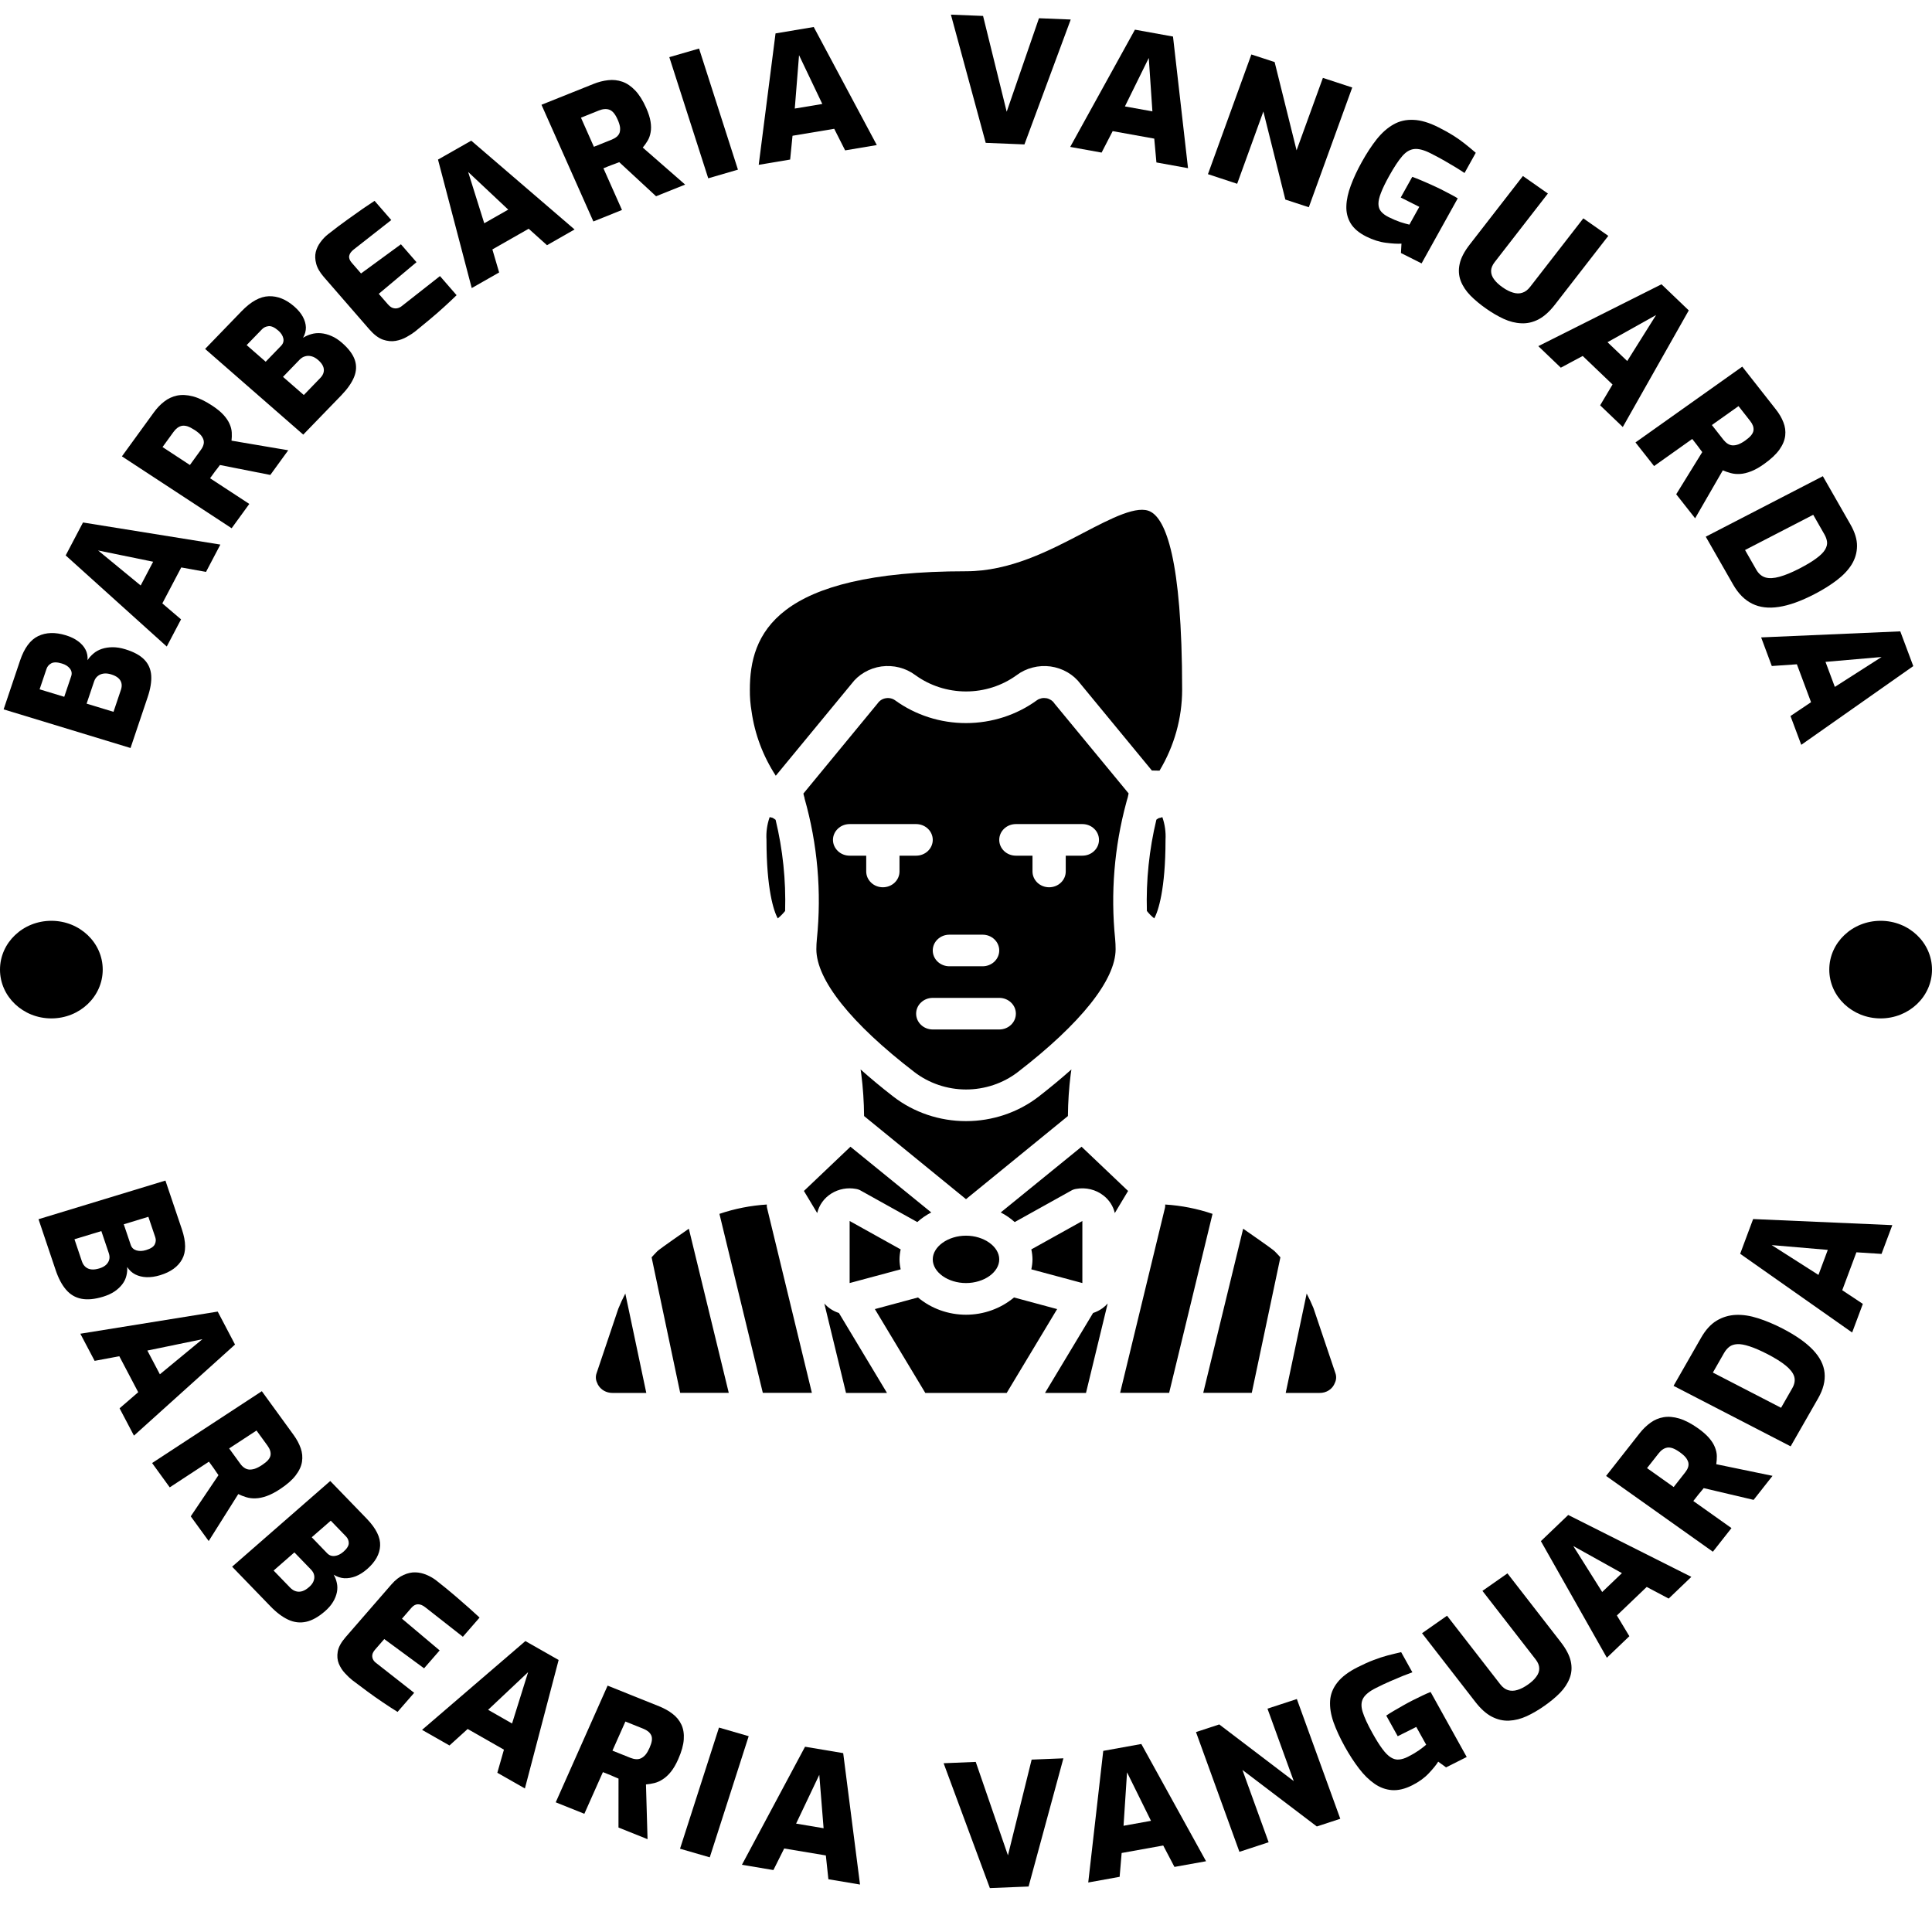 <svg width="48" height="48" viewBox="0 0 48 48" fill="none" xmlns="http://www.w3.org/2000/svg">
<path d="M33.166 34.354C33.138 34.43 33.087 34.495 33.017 34.541C32.948 34.586 32.866 34.609 32.782 34.607H31.943L32.464 32.138C32.526 32.255 32.582 32.375 32.632 32.497L33.177 34.113C33.206 34.192 33.202 34.278 33.166 34.354ZM14.835 34.355C14.798 34.279 14.794 34.193 14.823 34.114L15.361 32.516C15.413 32.387 15.471 32.261 15.536 32.138L16.057 34.607H15.218C15.144 34.608 15.07 34.589 15.006 34.553C14.942 34.516 14.89 34.464 14.855 34.401C14.847 34.386 14.84 34.371 14.835 34.355ZM20.48 32.385C20.576 32.494 20.701 32.575 20.843 32.621L22.037 34.607H21.019L20.48 32.385ZM21.736 32.524L22.807 32.235C23.136 32.511 23.561 32.664 24 32.664C24.439 32.664 24.864 32.511 25.193 32.235L26.264 32.524L25.011 34.607H22.989L21.736 32.524ZM27.157 32.621C27.24 32.594 27.318 32.554 27.389 32.504C27.437 32.469 27.481 32.429 27.52 32.385L26.981 34.607H25.963L27.157 32.621ZM25.805 27.245C25.295 27.639 24.657 27.854 24 27.854C23.343 27.854 22.705 27.639 22.195 27.245C21.897 27.014 21.633 26.794 21.381 26.57C21.385 26.609 21.394 26.649 21.398 26.684C21.442 27.03 21.465 27.379 21.468 27.728L24 29.793L26.532 27.728C26.535 27.379 26.558 27.03 26.602 26.684C26.606 26.645 26.615 26.609 26.619 26.57C26.367 26.794 26.102 27.014 25.805 27.245ZM17.114 30.527C16.462 30.979 16.363 31.057 16.329 31.088C16.28 31.135 16.235 31.19 16.189 31.238L16.899 34.605H18.106L17.114 30.527ZM22.377 31.041L21.109 30.335V31.877L22.377 31.536C22.359 31.455 22.349 31.372 22.348 31.289C22.349 31.205 22.359 31.123 22.377 31.041ZM22.377 31.041L21.109 30.335V31.877L22.377 31.536C22.359 31.455 22.349 31.372 22.348 31.289C22.349 31.205 22.359 31.123 22.377 31.041ZM19.052 29.926C18.65 29.951 18.253 30.029 17.874 30.158L18.952 34.605H20.171L19.056 30.005C19.05 29.979 19.049 29.953 19.052 29.926ZM22.377 31.041L21.109 30.335V31.877L22.377 31.536C22.359 31.455 22.349 31.372 22.348 31.289C22.349 31.205 22.359 31.123 22.377 31.041ZM22.377 31.041L21.109 30.335V31.877L22.377 31.536C22.359 31.455 22.349 31.372 22.348 31.289C22.349 31.205 22.359 31.123 22.377 31.041ZM24 30.7C23.554 30.7 23.174 30.971 23.174 31.289C23.174 31.61 23.554 31.877 24 31.877C24.446 31.877 24.826 31.61 24.826 31.289C24.826 30.971 24.446 30.7 24 30.7ZM28.948 29.926C28.951 29.953 28.95 29.979 28.944 30.005L27.829 34.605H29.047L30.125 30.158C29.747 30.029 29.35 29.951 28.948 29.926ZM31.67 31.088C31.637 31.057 31.538 30.979 30.886 30.527L29.894 34.605H31.1L31.811 31.238C31.765 31.19 31.72 31.135 31.67 31.088ZM24 30.7C23.554 30.7 23.174 30.971 23.174 31.289C23.174 31.61 23.554 31.877 24 31.877C24.446 31.877 24.826 31.61 24.826 31.289C24.826 30.971 24.446 30.7 24 30.7ZM24 30.7C23.554 30.7 23.174 30.971 23.174 31.289C23.174 31.61 23.554 31.877 24 31.877C24.446 31.877 24.826 31.61 24.826 31.289C24.826 30.971 24.446 30.7 24 30.7ZM25.623 31.041C25.641 31.123 25.651 31.205 25.652 31.289C25.651 31.372 25.641 31.455 25.623 31.536L26.891 31.877V30.335L25.623 31.041ZM24 30.7C23.554 30.7 23.174 30.971 23.174 31.289C23.174 31.61 23.554 31.877 24 31.877C24.446 31.877 24.826 31.61 24.826 31.289C24.826 30.971 24.446 30.7 24 30.7ZM24 30.7C23.554 30.7 23.174 30.971 23.174 31.289C23.174 31.61 23.554 31.877 24 31.877C24.446 31.877 24.826 31.61 24.826 31.289C24.826 30.971 24.446 30.7 24 30.7ZM22.377 31.041L21.109 30.335V31.877L22.377 31.536C22.359 31.455 22.349 31.372 22.348 31.289C22.349 31.205 22.359 31.123 22.377 31.041ZM26.871 28.49L24.863 30.123C24.989 30.188 25.106 30.268 25.21 30.362L26.606 29.585C26.645 29.561 26.689 29.545 26.734 29.538C26.854 29.516 26.977 29.519 27.095 29.548C27.212 29.576 27.322 29.629 27.416 29.703C27.559 29.814 27.658 29.967 27.697 30.138L28.027 29.589L26.871 28.49ZM28.878 20.301C28.851 20.313 28.821 20.321 28.791 20.325C28.77 20.336 28.749 20.349 28.73 20.364C28.551 21.108 28.472 21.87 28.494 22.633C28.547 22.7 28.608 22.762 28.676 22.817C28.775 22.645 28.957 22.095 28.957 20.866C28.968 20.675 28.942 20.483 28.878 20.301ZM28.593 12.717C28.271 12.533 27.614 12.874 26.916 13.239C26.061 13.687 25.09 14.193 24 14.193C19.241 14.193 18.63 15.767 18.63 17.137C18.628 17.316 18.642 17.494 18.672 17.671C18.751 18.239 18.957 18.785 19.274 19.273L21.154 16.992C21.24 16.876 21.351 16.777 21.479 16.703C21.607 16.628 21.749 16.579 21.897 16.558C22.046 16.538 22.197 16.546 22.342 16.583C22.487 16.62 22.622 16.684 22.74 16.772C23.101 17.035 23.543 17.178 23.997 17.179C24.452 17.18 24.894 17.038 25.256 16.776C25.373 16.687 25.509 16.622 25.654 16.585C25.799 16.547 25.951 16.538 26.1 16.558C26.249 16.579 26.392 16.628 26.52 16.702C26.648 16.777 26.759 16.875 26.846 16.992L28.618 19.143L28.808 19.147C29.175 18.535 29.369 17.842 29.37 17.137C29.37 13.844 28.948 12.913 28.593 12.717ZM19.27 20.368C19.246 20.349 19.22 20.332 19.192 20.317C19.168 20.313 19.145 20.308 19.122 20.301C19.058 20.483 19.031 20.675 19.043 20.866C19.043 22.095 19.225 22.645 19.324 22.817C19.391 22.762 19.452 22.7 19.506 22.633C19.528 21.871 19.449 21.11 19.27 20.368ZM26.198 17.479C26.176 17.445 26.147 17.416 26.113 17.393C26.079 17.371 26.04 17.355 26 17.347C25.959 17.34 25.917 17.34 25.876 17.348C25.836 17.357 25.797 17.373 25.764 17.396C25.258 17.765 24.64 17.964 24.003 17.965C23.366 17.966 22.747 17.767 22.24 17.4C22.207 17.376 22.169 17.359 22.128 17.35C22.087 17.341 22.044 17.34 22.003 17.348C21.962 17.355 21.923 17.37 21.888 17.393C21.854 17.416 21.825 17.445 21.802 17.479L19.96 19.716C19.964 19.732 19.968 19.752 19.973 19.771C19.977 19.79 19.982 19.808 19.989 19.826V19.838C20.312 20.975 20.415 22.159 20.295 23.332C20.287 23.41 20.282 23.496 20.282 23.583C20.282 24.344 21.146 25.428 22.715 26.633C23.078 26.913 23.532 27.067 23.999 27.068C24.467 27.068 24.921 26.916 25.285 26.637C26.854 25.428 27.717 24.344 27.717 23.583C27.717 23.496 27.713 23.41 27.705 23.324C27.59 22.189 27.684 21.044 27.982 19.94C27.986 19.928 27.99 19.905 27.998 19.881L28.019 19.811C28.027 19.779 28.031 19.748 28.04 19.712L26.198 17.479ZM23.587 23.222H24.413C24.523 23.222 24.628 23.263 24.705 23.337C24.782 23.41 24.826 23.51 24.826 23.614C24.826 23.718 24.782 23.818 24.705 23.892C24.628 23.965 24.523 24.007 24.413 24.007H23.587C23.477 24.007 23.372 23.965 23.295 23.892C23.217 23.818 23.174 23.718 23.174 23.614C23.174 23.51 23.217 23.41 23.295 23.337C23.372 23.263 23.477 23.222 23.587 23.222ZM22.348 21.259V21.651C22.348 21.756 22.304 21.855 22.227 21.929C22.149 22.003 22.044 22.044 21.935 22.044C21.825 22.044 21.72 22.003 21.643 21.929C21.565 21.855 21.521 21.756 21.521 21.651V21.259H21.109C20.999 21.259 20.894 21.218 20.817 21.144C20.739 21.07 20.695 20.971 20.695 20.866C20.695 20.762 20.739 20.662 20.817 20.589C20.894 20.515 20.999 20.474 21.109 20.474H22.761C22.87 20.474 22.975 20.515 23.053 20.589C23.13 20.662 23.174 20.762 23.174 20.866C23.174 20.971 23.13 21.07 23.053 21.144C22.975 21.218 22.87 21.259 22.761 21.259H22.348ZM24.826 25.577H23.174C23.064 25.577 22.959 25.536 22.882 25.462C22.804 25.388 22.761 25.289 22.761 25.184C22.761 25.08 22.804 24.98 22.882 24.907C22.959 24.833 23.064 24.792 23.174 24.792H24.826C24.936 24.792 25.041 24.833 25.118 24.907C25.196 24.98 25.239 25.08 25.239 25.184C25.239 25.289 25.196 25.388 25.118 25.462C25.041 25.536 24.936 25.577 24.826 25.577ZM26.891 21.259H26.478V21.651C26.478 21.756 26.435 21.855 26.357 21.929C26.28 22.003 26.175 22.044 26.065 22.044C25.956 22.044 25.851 22.003 25.773 21.929C25.696 21.855 25.652 21.756 25.652 21.651V21.259H25.239C25.13 21.259 25.024 21.218 24.947 21.144C24.869 21.07 24.826 20.971 24.826 20.866C24.826 20.762 24.869 20.662 24.947 20.589C25.024 20.515 25.13 20.474 25.239 20.474H26.891C27.001 20.474 27.106 20.515 27.183 20.589C27.261 20.662 27.304 20.762 27.304 20.866C27.304 20.971 27.261 21.07 27.183 21.144C27.106 21.218 27.001 21.259 26.891 21.259ZM21.129 28.49L19.973 29.589L20.303 30.138C20.35 29.939 20.476 29.764 20.656 29.652C20.836 29.54 21.054 29.499 21.265 29.538C21.311 29.545 21.355 29.561 21.394 29.585L22.79 30.362C22.894 30.268 23.01 30.188 23.137 30.123L21.129 28.49Z" fill="black"/>
<path d="M3.67 17.316L3.243 18.584L0.09 17.624L0.498 16.413C0.603 16.1 0.753 15.898 0.947 15.804C1.142 15.71 1.371 15.703 1.634 15.783C1.755 15.82 1.857 15.869 1.94 15.931C2.022 15.991 2.084 16.061 2.125 16.14C2.166 16.219 2.182 16.306 2.175 16.402C2.213 16.342 2.262 16.288 2.322 16.237C2.38 16.187 2.45 16.148 2.531 16.121C2.612 16.094 2.701 16.081 2.799 16.08C2.895 16.08 3 16.096 3.113 16.131C3.323 16.195 3.48 16.28 3.585 16.388C3.689 16.495 3.746 16.627 3.757 16.782C3.767 16.936 3.738 17.114 3.67 17.316ZM2.152 17.482L2.82 17.685L3.005 17.136C3.025 17.077 3.029 17.022 3.017 16.973C3.006 16.924 2.979 16.881 2.937 16.844C2.894 16.807 2.835 16.777 2.759 16.754C2.691 16.733 2.628 16.727 2.573 16.735C2.517 16.743 2.469 16.763 2.429 16.796C2.388 16.828 2.357 16.873 2.337 16.933L2.152 17.482ZM0.984 17.126L1.596 17.312L1.769 16.8C1.792 16.73 1.781 16.667 1.736 16.61C1.692 16.553 1.626 16.511 1.538 16.485C1.422 16.449 1.334 16.448 1.274 16.48C1.215 16.512 1.176 16.558 1.156 16.617L0.984 17.126Z" fill="black"/>
<path d="M4.498 15.388L4.143 16.063L1.632 13.799L2.062 12.981L5.475 13.53L5.118 14.209L4.503 14.098L4.033 14.991L4.498 15.388ZM2.437 13.676L3.495 14.546L3.805 13.956L2.437 13.676Z" fill="black"/>
<path d="M6.194 12.52L5.755 13.124L3.029 11.338L3.82 10.249C3.899 10.139 3.986 10.048 4.082 9.975C4.176 9.902 4.281 9.853 4.398 9.828C4.516 9.804 4.646 9.81 4.79 9.847C4.932 9.884 5.092 9.96 5.268 10.075C5.388 10.154 5.483 10.231 5.553 10.308C5.622 10.384 5.672 10.459 5.704 10.532C5.736 10.604 5.754 10.675 5.758 10.744C5.762 10.813 5.76 10.881 5.752 10.948L7.161 11.187L6.716 11.8L5.464 11.553C5.447 11.577 5.428 11.603 5.406 11.631C5.383 11.659 5.361 11.687 5.341 11.714C5.321 11.742 5.3 11.771 5.279 11.8C5.258 11.829 5.238 11.857 5.219 11.882L6.194 12.52ZM4.038 11.107L4.718 11.553L4.991 11.176C5.022 11.134 5.043 11.093 5.054 11.053C5.067 11.013 5.068 10.972 5.057 10.931C5.045 10.889 5.022 10.848 4.987 10.807C4.951 10.767 4.9 10.725 4.834 10.682C4.768 10.639 4.709 10.609 4.657 10.591C4.606 10.576 4.561 10.572 4.521 10.579C4.481 10.587 4.443 10.604 4.408 10.63C4.374 10.655 4.342 10.688 4.311 10.731L4.038 11.107Z" fill="black"/>
<path d="M8.483 9.818L7.534 10.798L5.096 8.669L6.001 7.733C6.235 7.491 6.46 7.367 6.678 7.36C6.896 7.352 7.107 7.437 7.311 7.615C7.405 7.697 7.476 7.782 7.524 7.87C7.571 7.958 7.597 8.046 7.6 8.134C7.601 8.222 7.577 8.308 7.529 8.392C7.59 8.353 7.658 8.323 7.735 8.301C7.81 8.279 7.891 8.271 7.976 8.279C8.062 8.287 8.149 8.31 8.237 8.349C8.325 8.386 8.412 8.443 8.5 8.52C8.662 8.662 8.767 8.802 8.815 8.942C8.862 9.08 8.856 9.223 8.797 9.368C8.738 9.512 8.633 9.662 8.483 9.818ZM7.031 9.363L7.548 9.814L7.958 9.39C8.003 9.344 8.03 9.296 8.041 9.246C8.052 9.197 8.047 9.147 8.025 9.097C8.003 9.046 7.962 8.995 7.904 8.944C7.851 8.898 7.797 8.867 7.743 8.853C7.688 8.838 7.636 8.837 7.586 8.851C7.534 8.863 7.486 8.893 7.441 8.939L7.031 9.363ZM6.128 8.574L6.601 8.987L6.984 8.591C7.036 8.537 7.054 8.475 7.039 8.406C7.024 8.337 6.982 8.272 6.914 8.213C6.824 8.135 6.745 8.098 6.677 8.103C6.609 8.109 6.553 8.135 6.509 8.181L6.128 8.574Z" fill="black"/>
<path d="M10.314 8.235C10.259 8.278 10.19 8.323 10.106 8.37C10.022 8.418 9.93 8.451 9.83 8.469C9.73 8.487 9.624 8.476 9.512 8.438C9.402 8.398 9.291 8.314 9.179 8.186L8.046 6.882C7.947 6.768 7.883 6.658 7.856 6.553C7.827 6.446 7.824 6.349 7.845 6.261C7.867 6.173 7.906 6.091 7.963 6.015C8.02 5.938 8.082 5.872 8.151 5.819C8.334 5.675 8.496 5.553 8.637 5.453C8.777 5.352 8.901 5.264 9.009 5.189C9.119 5.115 9.218 5.048 9.306 4.99L9.721 5.467L8.785 6.201C8.723 6.25 8.687 6.301 8.676 6.356C8.666 6.41 8.686 6.467 8.737 6.526L8.97 6.794L9.961 6.069L10.348 6.514L9.41 7.3L9.632 7.555C9.674 7.603 9.714 7.635 9.753 7.649C9.793 7.663 9.833 7.666 9.871 7.658C9.911 7.649 9.946 7.633 9.979 7.607L10.931 6.859L11.344 7.334C11.252 7.424 11.147 7.522 11.031 7.628C10.915 7.734 10.795 7.838 10.67 7.942C10.546 8.045 10.427 8.142 10.314 8.235Z" fill="black"/>
<path d="M12.401 6.769L11.72 7.157L10.882 3.965L11.708 3.495L14.275 5.701L13.59 6.092L13.135 5.683L12.233 6.197L12.401 6.769ZM11.631 4.272L12.031 5.547L12.627 5.208L11.631 4.272Z" fill="black"/>
<path d="M15.453 5.217L14.742 5.502L13.453 2.603L14.736 2.089C14.864 2.037 14.989 2.005 15.111 1.992C15.232 1.978 15.348 1.991 15.461 2.03C15.574 2.069 15.68 2.141 15.78 2.246C15.88 2.35 15.972 2.495 16.055 2.683C16.111 2.81 16.148 2.924 16.163 3.024C16.179 3.123 16.179 3.212 16.164 3.29C16.151 3.367 16.126 3.436 16.09 3.496C16.054 3.557 16.014 3.613 15.969 3.666L17.022 4.586L16.3 4.876L15.385 4.029C15.357 4.04 15.326 4.052 15.291 4.065C15.256 4.076 15.222 4.089 15.19 4.102C15.157 4.115 15.123 4.128 15.088 4.142C15.054 4.156 15.022 4.169 14.992 4.181L15.453 5.217ZM14.434 2.924L14.755 3.647L15.199 3.469C15.248 3.449 15.289 3.425 15.321 3.398C15.355 3.37 15.379 3.337 15.394 3.296C15.406 3.255 15.41 3.208 15.404 3.156C15.396 3.103 15.377 3.042 15.346 2.973C15.315 2.902 15.282 2.847 15.248 2.806C15.214 2.766 15.178 2.74 15.14 2.726C15.101 2.712 15.06 2.707 15.016 2.711C14.973 2.714 14.927 2.726 14.877 2.746L14.434 2.924Z" fill="black"/>
<path d="M18.334 4.215L17.596 4.43L16.629 1.42L17.368 1.206L18.334 4.215Z" fill="black"/>
<path d="M19.631 3.964L18.85 4.095L19.268 0.83L20.217 0.671L21.784 3.604L20.997 3.736L20.726 3.2L19.69 3.373L19.631 3.964ZM19.852 1.371L19.746 2.697L20.43 2.583L19.852 1.371Z" fill="black"/>
<path d="M25.452 3.588L24.49 3.549L23.625 0.364L24.424 0.396L25.011 2.776L25.813 0.453L26.602 0.485L25.452 3.588Z" fill="black"/>
<path d="M27.369 3.791L26.589 3.65L28.197 0.737L29.143 0.908L29.516 4.178L28.731 4.036L28.677 3.444L27.644 3.258L27.369 3.791ZM28.541 1.44L27.948 2.644L28.631 2.767L28.541 1.44Z" fill="black"/>
<path d="M30.737 4.566L30.011 4.327L31.09 1.353L31.668 1.542L32.213 3.735L32.867 1.935L33.596 2.174L32.517 5.149L31.934 4.958L31.388 2.77L30.737 4.566Z" fill="black"/>
<path d="M33.944 5.877C33.763 5.786 33.633 5.676 33.556 5.548C33.48 5.421 33.444 5.278 33.45 5.119C33.455 4.96 33.493 4.789 33.562 4.605C33.631 4.42 33.721 4.226 33.834 4.024C33.955 3.806 34.079 3.617 34.206 3.457C34.334 3.298 34.471 3.176 34.619 3.093C34.766 3.008 34.932 2.97 35.115 2.978C35.298 2.984 35.505 3.045 35.737 3.162C35.881 3.234 36.006 3.304 36.112 3.371C36.217 3.438 36.314 3.507 36.401 3.577C36.488 3.646 36.576 3.719 36.665 3.796L36.386 4.298C36.332 4.261 36.262 4.217 36.177 4.164C36.092 4.112 35.995 4.055 35.887 3.993C35.779 3.931 35.663 3.869 35.539 3.807C35.381 3.727 35.248 3.692 35.141 3.702C35.032 3.712 34.931 3.771 34.837 3.881C34.743 3.99 34.636 4.152 34.516 4.367C34.423 4.534 34.355 4.673 34.312 4.786C34.267 4.898 34.246 4.992 34.247 5.067C34.248 5.144 34.271 5.208 34.316 5.259C34.36 5.31 34.422 5.355 34.5 5.394C34.602 5.445 34.7 5.486 34.792 5.518C34.885 5.547 34.959 5.568 35.016 5.581L35.262 5.139L34.801 4.907L35.087 4.394C35.148 4.415 35.219 4.443 35.3 4.477C35.38 4.511 35.464 4.548 35.553 4.587C35.64 4.626 35.719 4.663 35.79 4.698C35.882 4.744 35.962 4.786 36.031 4.823C36.101 4.859 36.163 4.894 36.217 4.928L35.319 6.544L34.806 6.286L34.819 6.053C34.726 6.06 34.598 6.053 34.435 6.032C34.274 6.012 34.11 5.96 33.944 5.877Z" fill="black"/>
<path d="M36.92 7.666C36.773 7.563 36.643 7.455 36.532 7.343C36.422 7.23 36.341 7.108 36.291 6.978C36.242 6.848 36.232 6.709 36.264 6.561C36.295 6.412 36.378 6.252 36.512 6.079L37.836 4.373L38.457 4.808L37.135 6.512C37.077 6.587 37.047 6.66 37.046 6.73C37.045 6.802 37.069 6.871 37.118 6.938C37.167 7.006 37.237 7.073 37.331 7.138C37.421 7.202 37.508 7.246 37.591 7.27C37.674 7.295 37.751 7.297 37.821 7.273C37.892 7.252 37.956 7.203 38.015 7.128L39.337 5.425L39.958 5.86L38.634 7.566C38.5 7.739 38.363 7.862 38.224 7.935C38.085 8.007 37.941 8.04 37.795 8.032C37.65 8.026 37.505 7.989 37.36 7.923C37.216 7.856 37.069 7.771 36.92 7.666Z" fill="black"/>
<path d="M38.778 9.135L38.219 8.6L41.279 7.063L41.957 7.712L40.318 10.609L39.755 10.07L40.063 9.553L39.322 8.844L38.778 9.135ZM41.145 7.827L39.938 8.502L40.428 8.97L41.145 7.827Z" fill="black"/>
<path d="M41.095 11.579L40.633 10.992L43.286 9.109L44.119 10.169C44.203 10.275 44.266 10.383 44.308 10.492C44.351 10.6 44.366 10.711 44.353 10.824C44.34 10.938 44.292 11.053 44.209 11.171C44.126 11.287 44 11.406 43.828 11.528C43.712 11.611 43.604 11.672 43.505 11.71C43.407 11.748 43.317 11.77 43.234 11.775C43.151 11.78 43.075 11.774 43.005 11.755C42.935 11.737 42.867 11.713 42.803 11.685L42.115 12.877L41.645 12.28L42.292 11.232C42.274 11.209 42.255 11.183 42.233 11.154C42.213 11.125 42.192 11.097 42.171 11.07C42.15 11.043 42.128 11.015 42.106 10.986C42.083 10.958 42.062 10.931 42.043 10.906L41.095 11.579ZM43.193 10.09L42.531 10.56L42.819 10.927C42.852 10.968 42.886 11 42.922 11.023C42.958 11.047 42.998 11.061 43.043 11.065C43.088 11.067 43.137 11.059 43.188 11.041C43.24 11.021 43.298 10.989 43.362 10.944C43.426 10.898 43.476 10.854 43.509 10.813C43.541 10.772 43.56 10.732 43.565 10.695C43.57 10.655 43.565 10.616 43.551 10.576C43.537 10.538 43.514 10.498 43.481 10.457L43.193 10.09Z" fill="black"/>
<path d="M43.063 14.53L42.379 13.334L45.288 11.831L45.972 13.027C46.084 13.222 46.139 13.402 46.137 13.566C46.136 13.729 46.091 13.882 46.004 14.025C45.916 14.166 45.791 14.297 45.63 14.419C45.469 14.541 45.285 14.656 45.075 14.764C44.742 14.936 44.448 15.041 44.193 15.079C43.939 15.118 43.719 15.091 43.533 14.999C43.346 14.907 43.19 14.75 43.063 14.53ZM45.049 12.79L43.355 13.665L43.634 14.153C43.692 14.254 43.768 14.319 43.862 14.347C43.956 14.374 44.073 14.368 44.213 14.329C44.354 14.29 44.519 14.222 44.709 14.124C44.89 14.03 45.031 13.945 45.132 13.868C45.235 13.792 45.305 13.721 45.343 13.656C45.382 13.59 45.399 13.527 45.393 13.466C45.386 13.405 45.364 13.342 45.328 13.278L45.049 12.79Z" fill="black"/>
<path d="M44.02 16.547L43.755 15.836L47.212 15.686L47.535 16.549L44.752 18.505L44.484 17.789L44.995 17.446L44.643 16.504L44.02 16.547ZM46.748 16.323L45.354 16.444L45.586 17.066L46.748 16.323Z" fill="black"/>
<path d="M1.384 31.559L0.957 30.291L4.11 29.331L4.519 30.542C4.624 30.855 4.626 31.102 4.525 31.285C4.424 31.47 4.242 31.602 3.979 31.682C3.857 31.719 3.744 31.735 3.639 31.731C3.535 31.727 3.443 31.704 3.361 31.663C3.279 31.621 3.212 31.559 3.16 31.478C3.165 31.547 3.159 31.619 3.141 31.692C3.124 31.766 3.091 31.836 3.042 31.902C2.992 31.969 2.928 32.029 2.849 32.084C2.771 32.137 2.675 32.181 2.562 32.216C2.353 32.28 2.172 32.297 2.021 32.267C1.87 32.237 1.743 32.162 1.64 32.041C1.537 31.921 1.452 31.76 1.384 31.559ZM2.518 30.586L1.85 30.789L2.035 31.338C2.055 31.398 2.086 31.444 2.126 31.478C2.165 31.511 2.213 31.532 2.269 31.538C2.327 31.545 2.394 31.536 2.469 31.513C2.538 31.492 2.592 31.463 2.633 31.426C2.673 31.388 2.7 31.346 2.713 31.297C2.727 31.248 2.723 31.194 2.703 31.134L2.518 30.586ZM3.686 30.231L3.075 30.417L3.248 30.929C3.271 30.999 3.319 31.044 3.39 31.066C3.461 31.087 3.54 31.085 3.628 31.058C3.744 31.023 3.816 30.976 3.845 30.916C3.874 30.857 3.878 30.798 3.858 30.74L3.686 30.231Z" fill="black"/>
<path d="M2.351 33.81L1.996 33.136L5.409 32.586L5.839 33.405L3.328 35.668L2.971 34.989L3.434 34.589L2.964 33.695L2.351 33.81ZM5.029 33.272L3.661 33.554L3.972 34.144L5.029 33.272Z" fill="black"/>
<path d="M4.217 36.953L3.779 36.349L6.505 34.564L7.296 35.653C7.375 35.762 7.433 35.872 7.472 35.983C7.51 36.092 7.52 36.203 7.503 36.316C7.486 36.429 7.433 36.542 7.345 36.657C7.258 36.771 7.127 36.886 6.951 37.001C6.831 37.079 6.721 37.136 6.621 37.171C6.522 37.206 6.43 37.224 6.347 37.226C6.264 37.229 6.188 37.219 6.119 37.198C6.049 37.177 5.983 37.151 5.92 37.12L5.185 38.287L4.739 37.673L5.428 36.65C5.41 36.626 5.392 36.6 5.372 36.57C5.353 36.539 5.333 36.511 5.313 36.483C5.293 36.455 5.272 36.426 5.251 36.397C5.23 36.368 5.21 36.341 5.191 36.315L4.217 36.953ZM6.373 35.541L5.693 35.986L5.967 36.363C5.997 36.406 6.03 36.439 6.065 36.463C6.1 36.489 6.14 36.505 6.185 36.51C6.23 36.514 6.278 36.507 6.331 36.491C6.383 36.473 6.443 36.443 6.508 36.4C6.574 36.356 6.625 36.315 6.66 36.275C6.694 36.235 6.714 36.196 6.721 36.158C6.727 36.12 6.724 36.08 6.711 36.04C6.699 36.001 6.677 35.96 6.647 35.918L6.373 35.541Z" fill="black"/>
<path d="M6.715 39.904L5.767 38.924L8.205 36.795L9.111 37.731C9.344 37.973 9.455 38.197 9.444 38.404C9.434 38.611 9.327 38.803 9.124 38.981C9.03 39.063 8.935 39.123 8.838 39.162C8.742 39.199 8.647 39.215 8.555 39.211C8.462 39.205 8.374 39.175 8.29 39.123C8.326 39.183 8.352 39.25 8.368 39.325C8.385 39.398 8.386 39.475 8.371 39.555C8.355 39.636 8.324 39.716 8.276 39.796C8.229 39.876 8.162 39.954 8.074 40.031C7.912 40.172 7.756 40.26 7.605 40.293C7.456 40.326 7.307 40.309 7.159 40.24C7.014 40.172 6.865 40.06 6.715 39.904ZM7.314 38.569L6.798 39.02L7.208 39.444C7.253 39.49 7.3 39.52 7.352 39.535C7.402 39.55 7.455 39.549 7.509 39.533C7.564 39.516 7.621 39.481 7.679 39.43C7.732 39.384 7.769 39.336 7.789 39.285C7.809 39.235 7.815 39.186 7.805 39.137C7.796 39.087 7.769 39.039 7.724 38.993L7.314 38.569ZM8.218 37.781L7.745 38.193L8.128 38.59C8.18 38.644 8.243 38.666 8.318 38.657C8.391 38.648 8.462 38.614 8.53 38.555C8.62 38.477 8.664 38.405 8.665 38.339C8.664 38.275 8.642 38.219 8.598 38.174L8.218 37.781Z" fill="black"/>
<path d="M8.751 41.742C8.696 41.699 8.637 41.643 8.573 41.573C8.507 41.504 8.456 41.424 8.418 41.334C8.381 41.244 8.372 41.143 8.391 41.032C8.41 40.922 8.476 40.802 8.588 40.673L9.721 39.369C9.82 39.255 9.921 39.176 10.025 39.13C10.13 39.083 10.23 39.061 10.325 39.065C10.42 39.068 10.512 39.09 10.602 39.129C10.692 39.167 10.771 39.213 10.84 39.267C11.023 39.411 11.18 39.539 11.31 39.651C11.441 39.763 11.555 39.862 11.652 39.949C11.75 40.038 11.837 40.117 11.915 40.188L11.5 40.665L10.564 39.931C10.502 39.882 10.442 39.858 10.384 39.858C10.326 39.858 10.271 39.888 10.22 39.947L9.987 40.216L10.923 41.004L10.536 41.449L9.547 40.722L9.325 40.977C9.283 41.025 9.258 41.069 9.251 41.108C9.244 41.148 9.249 41.185 9.264 41.22C9.28 41.255 9.304 41.285 9.337 41.31L10.29 42.058L9.877 42.532C9.767 42.464 9.646 42.385 9.514 42.296C9.383 42.208 9.252 42.116 9.121 42.019C8.992 41.922 8.868 41.83 8.751 41.742Z" fill="black"/>
<path d="M11.167 43.366L10.486 42.978L13.053 40.772L13.879 41.242L13.041 44.434L12.356 44.044L12.52 43.47L11.619 42.956L11.167 43.366ZM13.121 41.544L12.127 42.48L12.722 42.82L13.121 41.544Z" fill="black"/>
<path d="M14.518 45.063L13.807 44.778L15.096 41.879L16.379 42.394C16.507 42.446 16.619 42.508 16.714 42.583C16.808 42.655 16.88 42.744 16.929 42.848C16.978 42.952 16.998 43.075 16.988 43.216C16.979 43.356 16.933 43.52 16.85 43.707C16.794 43.835 16.733 43.939 16.668 44.02C16.604 44.099 16.537 44.161 16.468 44.205C16.4 44.25 16.331 44.281 16.26 44.299C16.19 44.316 16.119 44.328 16.049 44.334L16.088 45.694L15.366 45.404L15.367 44.189C15.34 44.178 15.309 44.165 15.275 44.15C15.242 44.134 15.209 44.12 15.177 44.107C15.144 44.094 15.11 44.08 15.075 44.066C15.041 44.053 15.009 44.04 14.979 44.028L14.518 45.063ZM15.538 42.771L15.216 43.494L15.66 43.672C15.71 43.692 15.756 43.703 15.8 43.706C15.843 43.71 15.886 43.703 15.926 43.684C15.967 43.665 16.004 43.634 16.039 43.594C16.074 43.552 16.106 43.496 16.137 43.427C16.168 43.356 16.188 43.295 16.195 43.243C16.201 43.192 16.196 43.149 16.18 43.114C16.163 43.078 16.138 43.046 16.105 43.019C16.072 42.992 16.031 42.969 15.981 42.949L15.538 42.771Z" fill="black"/>
<path d="M17.634 46.145L16.895 45.931L17.863 42.921L18.601 43.135L17.634 46.145Z" fill="black"/>
<path d="M19.215 46.461L18.433 46.33L20.001 43.397L20.949 43.556L21.367 46.821L20.581 46.689L20.518 46.098L19.483 45.925L19.215 46.461ZM20.355 44.095L19.779 45.307L20.462 45.422L20.355 44.095Z" fill="black"/>
<path d="M25.555 46.87L24.593 46.909L23.444 43.807L24.242 43.774L25.042 46.096L25.631 43.717L26.42 43.685L25.555 46.87Z" fill="black"/>
<path d="M27.817 46.629L27.037 46.77L27.41 43.5L28.356 43.329L29.964 46.242L29.179 46.383L28.9 45.851L27.867 46.037L27.817 46.629ZM28.001 44.033L27.914 45.361L28.596 45.238L28.001 44.033Z" fill="black"/>
<path d="M31.519 45.77L30.793 46.008L29.714 43.033L30.292 42.843L32.143 44.251L31.49 42.451L32.22 42.212L33.299 45.187L32.716 45.378L30.868 43.974L31.519 45.77Z" fill="black"/>
<path d="M35.086 44.355C34.904 44.447 34.736 44.486 34.581 44.475C34.427 44.463 34.283 44.41 34.148 44.316C34.013 44.222 33.885 44.097 33.765 43.939C33.643 43.78 33.526 43.6 33.413 43.398C33.292 43.18 33.198 42.976 33.13 42.786C33.064 42.596 33.036 42.419 33.046 42.257C33.056 42.093 33.116 41.941 33.226 41.802C33.334 41.662 33.505 41.534 33.736 41.418C33.881 41.345 34.012 41.286 34.13 41.242C34.248 41.197 34.362 41.159 34.472 41.13C34.581 41.101 34.694 41.074 34.811 41.047L35.09 41.548C35.027 41.571 34.949 41.6 34.855 41.637C34.762 41.675 34.658 41.719 34.543 41.769C34.428 41.819 34.309 41.874 34.186 41.937C34.027 42.016 33.922 42.101 33.87 42.19C33.817 42.281 33.812 42.394 33.854 42.529C33.896 42.665 33.976 42.84 34.096 43.055C34.189 43.222 34.271 43.354 34.345 43.452C34.417 43.55 34.486 43.62 34.553 43.661C34.62 43.704 34.688 43.722 34.758 43.715C34.827 43.709 34.901 43.687 34.979 43.647C35.081 43.596 35.172 43.542 35.252 43.487C35.329 43.431 35.39 43.385 35.433 43.347L35.187 42.905L34.726 43.136L34.441 42.623C34.494 42.587 34.558 42.547 34.633 42.503C34.708 42.459 34.787 42.413 34.871 42.366C34.954 42.319 35.031 42.278 35.102 42.242C35.194 42.196 35.275 42.157 35.346 42.123C35.417 42.089 35.482 42.06 35.543 42.037L36.44 43.652L35.927 43.91L35.732 43.768C35.685 43.845 35.607 43.942 35.497 44.058C35.389 44.173 35.251 44.272 35.086 44.355Z" fill="black"/>
<path d="M38.371 42.381C38.223 42.485 38.076 42.571 37.931 42.638C37.785 42.705 37.639 42.742 37.493 42.749C37.348 42.756 37.205 42.723 37.065 42.651C36.925 42.579 36.788 42.456 36.654 42.283L35.33 40.577L35.951 40.142L37.273 41.845C37.332 41.921 37.396 41.969 37.467 41.991C37.538 42.013 37.615 42.012 37.697 41.987C37.78 41.963 37.868 41.918 37.961 41.853C38.052 41.789 38.122 41.724 38.17 41.655C38.221 41.587 38.245 41.518 38.242 41.447C38.241 41.377 38.211 41.304 38.153 41.228L36.831 39.525L37.452 39.09L38.776 40.796C38.91 40.969 38.994 41.129 39.026 41.277C39.058 41.425 39.048 41.565 38.997 41.695C38.947 41.825 38.868 41.946 38.759 42.058C38.649 42.169 38.52 42.277 38.371 42.381Z" fill="black"/>
<path d="M40.481 40.651L39.922 41.186L38.283 38.289L38.962 37.639L42.021 39.177L41.458 39.716L40.912 39.427L40.171 40.136L40.481 40.651ZM39.088 38.411L39.806 39.553L40.296 39.084L39.088 38.411Z" fill="black"/>
<path d="M43.018 37.965L42.556 38.552L39.903 36.669L40.736 35.609C40.82 35.503 40.911 35.415 41.009 35.345C41.106 35.275 41.214 35.23 41.331 35.21C41.45 35.19 41.58 35.201 41.722 35.243C41.863 35.285 42.019 35.367 42.191 35.488C42.307 35.571 42.399 35.652 42.466 35.731C42.532 35.809 42.58 35.886 42.608 35.96C42.637 36.034 42.653 36.105 42.654 36.174C42.655 36.243 42.65 36.312 42.64 36.378L44.038 36.667L43.568 37.264L42.328 36.972C42.31 36.995 42.29 37.02 42.266 37.048C42.242 37.075 42.22 37.102 42.199 37.128C42.177 37.156 42.155 37.184 42.133 37.212C42.11 37.241 42.09 37.267 42.07 37.292L43.018 37.965ZM40.92 36.475L41.582 36.945L41.87 36.578C41.902 36.537 41.925 36.497 41.938 36.458C41.952 36.418 41.955 36.377 41.946 36.335C41.935 36.294 41.914 36.252 41.881 36.21C41.846 36.168 41.797 36.124 41.733 36.079C41.669 36.033 41.611 36.001 41.56 35.982C41.509 35.965 41.464 35.959 41.425 35.965C41.383 35.972 41.345 35.987 41.309 36.012C41.274 36.035 41.24 36.068 41.208 36.109L40.92 36.475Z" fill="black"/>
<path d="M45.172 34.739L44.488 35.934L41.579 34.431L42.263 33.236C42.375 33.04 42.504 32.899 42.65 32.811C42.794 32.724 42.954 32.676 43.128 32.668C43.3 32.661 43.484 32.689 43.679 32.752C43.874 32.814 44.076 32.899 44.285 33.006C44.618 33.179 44.871 33.356 45.044 33.539C45.216 33.721 45.312 33.91 45.331 34.109C45.351 34.308 45.298 34.518 45.172 34.739ZM42.556 34.101L44.25 34.976L44.529 34.489C44.587 34.387 44.603 34.291 44.577 34.201C44.55 34.112 44.481 34.022 44.37 33.93C44.259 33.839 44.109 33.745 43.919 33.646C43.738 33.553 43.586 33.487 43.463 33.448C43.34 33.408 43.239 33.39 43.161 33.395C43.082 33.4 43.017 33.421 42.967 33.459C42.916 33.498 42.872 33.549 42.835 33.613L42.556 34.101Z" fill="black"/>
<path d="M46.282 32.395L46.016 33.106L43.234 31.15L43.556 30.287L47.014 30.438L46.746 31.153L46.122 31.113L45.77 32.055L46.282 32.395ZM44.017 30.934L45.179 31.675L45.411 31.053L44.017 30.934Z" fill="black"/>
<path d="M0 24.09C0 23.42 0.571 22.877 1.276 22.877C1.981 22.877 2.552 23.42 2.552 24.09C2.552 24.759 1.981 25.302 1.276 25.302C0.571 25.302 0 24.759 0 24.09Z" fill="black"/>
<path d="M45.448 24.09C45.448 23.42 46.019 22.877 46.724 22.877C47.429 22.877 48 23.42 48 24.09C48 24.759 47.428 25.302 46.724 25.302C46.019 25.302 45.448 24.759 45.448 24.09Z" fill="black"/>
</svg>
